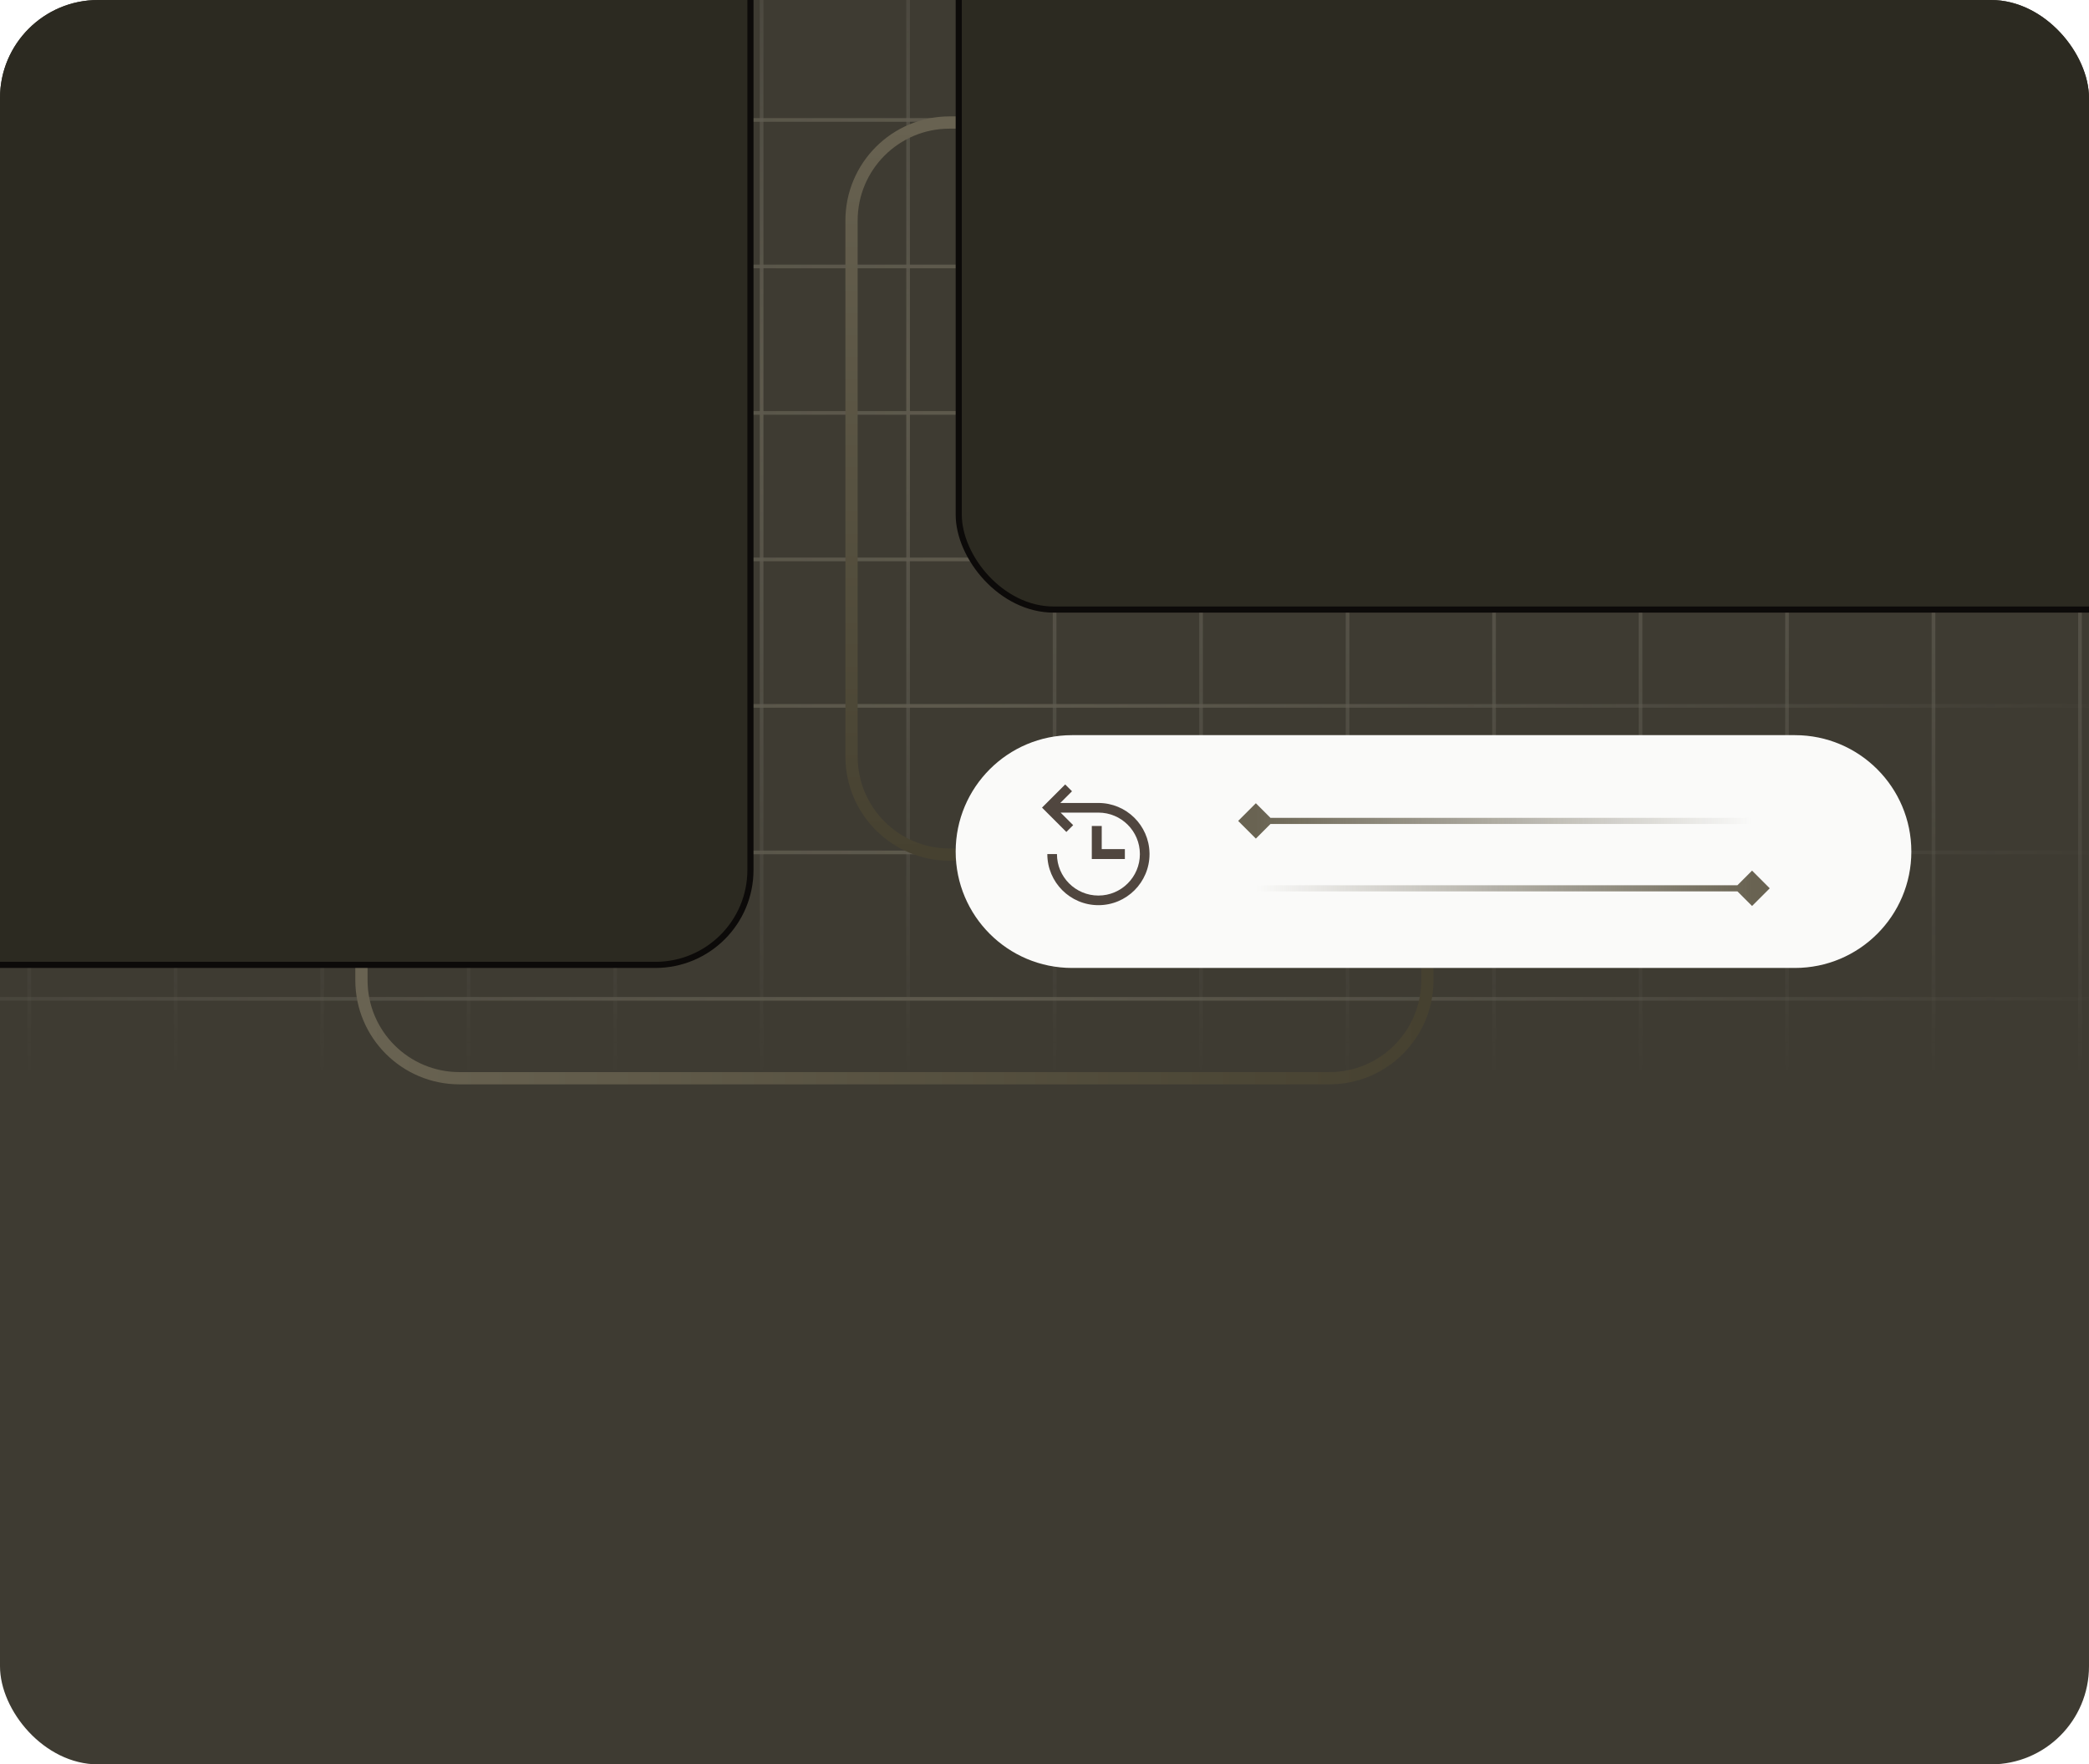 <svg width="341" height="288" viewBox="0 0 341 288" fill="none" xmlns="http://www.w3.org/2000/svg">
<g clip-path="url(#clip0_1548_678)">
<rect width="341" height="288" rx="16" fill="#3E3B32"/>
<g opacity="0.2">
<path d="M4.765 -41V175.8" stroke="url(#paint0_linear_1548_678)" stroke-width="0.6" stroke-linecap="round" stroke-linejoin="round"/>
<path d="M350.688 19.576L-59 19.576" stroke="url(#paint1_linear_1548_678)" stroke-width="0.6" stroke-linecap="round" stroke-linejoin="round"/>
<path d="M28.677 -41V175.8" stroke="url(#paint2_linear_1548_678)" stroke-width="0.6" stroke-linecap="round" stroke-linejoin="round"/>
<path d="M350.688 43.489L-59 43.489" stroke="url(#paint3_linear_1548_678)" stroke-width="0.6" stroke-linecap="round" stroke-linejoin="round"/>
<path d="M52.588 -41V175.8" stroke="url(#paint4_linear_1548_678)" stroke-width="0.6" stroke-linecap="round" stroke-linejoin="round"/>
<path d="M350.688 67.4L-59 67.4" stroke="url(#paint5_linear_1548_678)" stroke-width="0.6" stroke-linecap="round" stroke-linejoin="round"/>
<path d="M76.5 -41V175.8" stroke="url(#paint6_linear_1548_678)" stroke-width="0.6" stroke-linecap="round" stroke-linejoin="round"/>
<path d="M350.688 91.312L-59 91.312" stroke="url(#paint7_linear_1548_678)" stroke-width="0.6" stroke-linecap="round" stroke-linejoin="round"/>
<path d="M100.412 -41V175.8" stroke="url(#paint8_linear_1548_678)" stroke-width="0.6" stroke-linecap="round" stroke-linejoin="round"/>
<path d="M350.688 115.225L-59 115.225" stroke="url(#paint9_linear_1548_678)" stroke-width="0.6" stroke-linecap="round" stroke-linejoin="round"/>
<path d="M124.323 -41V175.8" stroke="url(#paint10_linear_1548_678)" stroke-width="0.6" stroke-linecap="round" stroke-linejoin="round"/>
<path d="M350.688 139.135L-59 139.135" stroke="url(#paint11_linear_1548_678)" stroke-width="0.6" stroke-linecap="round" stroke-linejoin="round"/>
<path d="M148.235 -41V175.8" stroke="url(#paint12_linear_1548_678)" stroke-width="0.6" stroke-linecap="round" stroke-linejoin="round"/>
<path d="M350.688 163.047L-59 163.047" stroke="url(#paint13_linear_1548_678)" stroke-width="0.6" stroke-linecap="round" stroke-linejoin="round"/>
<path d="M172.147 -41V175.8" stroke="url(#paint14_linear_1548_678)" stroke-width="0.6" stroke-linecap="round" stroke-linejoin="round"/>
<path d="M196.059 -41V175.8" stroke="url(#paint15_linear_1548_678)" stroke-width="0.6" stroke-linecap="round" stroke-linejoin="round"/>
<path d="M219.971 -41V175.8" stroke="url(#paint16_linear_1548_678)" stroke-width="0.6" stroke-linecap="round" stroke-linejoin="round"/>
<path d="M243.882 -41V175.8" stroke="url(#paint17_linear_1548_678)" stroke-width="0.6" stroke-linecap="round" stroke-linejoin="round"/>
<path d="M267.794 -41V175.8" stroke="url(#paint18_linear_1548_678)" stroke-width="0.6" stroke-linecap="round" stroke-linejoin="round"/>
<path d="M291.706 -41V175.8" stroke="url(#paint19_linear_1548_678)" stroke-width="0.6" stroke-linecap="round" stroke-linejoin="round"/>
<path d="M315.618 -41V175.8" stroke="url(#paint20_linear_1548_678)" stroke-width="0.6" stroke-linecap="round" stroke-linejoin="round"/>
<path d="M339.529 -41V175.8" stroke="url(#paint21_linear_1548_678)" stroke-width="0.6" stroke-linecap="round" stroke-linejoin="round"/>
</g>
<path d="M233 154V160C233 168.837 225.837 176 217 176H75C66.163 176 59 168.837 59 160V151" stroke="url(#paint22_linear_1548_678)" stroke-width="2"/>
<path d="M179.5 139.5H155C146.163 139.5 139 132.337 139 123.5V36C139 27.163 146.163 20 155 20H204" stroke="url(#paint23_linear_1548_678)" stroke-width="2"/>
<rect x="156.5" y="-48.5" width="210" height="148" rx="15.5" fill="#2C2A21" stroke="#0C0A09"/>
<rect x="-16.5" y="-15.5" width="139" height="173" rx="15.5" fill="#2C2A21" stroke="#0C0A09"/>
<g filter="url(#filter0_di_1548_678)">
<path d="M156 139C156 128.507 164.507 120 175 120H293C303.493 120 312 128.507 312 139V139C312 149.493 303.493 158 293 158H175C164.507 158 156 149.493 156 139V139Z" fill="#FAFAF9"/>
</g>
<path d="M202.113 134L205 136.887L207.887 134L205 131.113L202.113 134ZM205 134V134.5H286V134V133.5H205V134Z" fill="url(#paint24_linear_1548_678)"/>
<path d="M288.887 145L286 142.113L283.113 145L286 147.887L288.887 145ZM205 145V145.5H286V145V144.5H205V145Z" fill="url(#paint25_linear_1548_678)"/>
<path d="M175.18 134.691L174.068 135.802L170.095 131.829L173.878 128.047L174.989 129.158L173.076 131.07H179.302C183.853 131.07 187.553 134.716 187.641 139.246L187.643 139.412C187.643 144.019 183.908 147.753 179.302 147.753C174.695 147.753 170.961 144.018 170.961 139.412H172.532C172.532 143.151 175.563 146.182 179.302 146.182C183.041 146.182 186.071 143.151 186.071 139.412C186.071 135.673 183.041 132.642 179.302 132.642L173.13 132.642L175.18 134.691ZM179.842 134.825L179.841 138.602H183.619V140.222H178.222V134.825H179.841H179.842Z" fill="#50463F"/>
</g>
<defs>
<filter id="filter0_di_1548_678" x="121.7" y="85.7" width="224.6" height="106.6" filterUnits="userSpaceOnUse" color-interpolation-filters="sRGB">
<feFlood flood-opacity="0" result="BackgroundImageFix"/>
<feColorMatrix in="SourceAlpha" type="matrix" values="0 0 0 0 0 0 0 0 0 0 0 0 0 0 0 0 0 0 127 0" result="hardAlpha"/>
<feMorphology radius="2" operator="dilate" in="SourceAlpha" result="effect1_dropShadow_1548_678"/>
<feOffset/>
<feGaussianBlur stdDeviation="16.15"/>
<feComposite in2="hardAlpha" operator="out"/>
<feColorMatrix type="matrix" values="0 0 0 0 0.682 0 0 0 0 0.647 0 0 0 0 0.51 0 0 0 1 0"/>
<feBlend mode="normal" in2="BackgroundImageFix" result="effect1_dropShadow_1548_678"/>
<feBlend mode="normal" in="SourceGraphic" in2="effect1_dropShadow_1548_678" result="shape"/>
<feColorMatrix in="SourceAlpha" type="matrix" values="0 0 0 0 0 0 0 0 0 0 0 0 0 0 0 0 0 0 127 0" result="hardAlpha"/>
<feOffset/>
<feGaussianBlur stdDeviation="4"/>
<feComposite in2="hardAlpha" operator="arithmetic" k2="-1" k3="1"/>
<feColorMatrix type="matrix" values="0 0 0 0 0.714 0 0 0 0 0.678 0 0 0 0 0.553 0 0 0 1 0"/>
<feBlend mode="normal" in2="shape" result="effect2_innerShadow_1548_678"/>
</filter>
<linearGradient id="paint0_linear_1548_678" x1="5.265" y1="-41" x2="5.265" y2="175.8" gradientUnits="userSpaceOnUse">
<stop stop-color="#F8F7F3" stop-opacity="0"/>
<stop offset="0.481" stop-color="#D9D2B6"/>
<stop offset="1" stop-color="#F8F7F3" stop-opacity="0"/>
</linearGradient>
<linearGradient id="paint1_linear_1548_678" x1="350.688" y1="20.076" x2="-59" y2="20.076" gradientUnits="userSpaceOnUse">
<stop stop-color="#F8F7F3" stop-opacity="0"/>
<stop offset="0.481" stop-color="#D9D2B6"/>
<stop offset="1" stop-color="#F8F7F3" stop-opacity="0"/>
</linearGradient>
<linearGradient id="paint2_linear_1548_678" x1="29.177" y1="-41" x2="29.177" y2="175.8" gradientUnits="userSpaceOnUse">
<stop stop-color="#F8F7F3" stop-opacity="0"/>
<stop offset="0.481" stop-color="#D9D2B6"/>
<stop offset="1" stop-color="#F8F7F3" stop-opacity="0"/>
</linearGradient>
<linearGradient id="paint3_linear_1548_678" x1="350.688" y1="43.989" x2="-59" y2="43.989" gradientUnits="userSpaceOnUse">
<stop stop-color="#F8F7F3" stop-opacity="0"/>
<stop offset="0.481" stop-color="#D9D2B6"/>
<stop offset="1" stop-color="#F8F7F3" stop-opacity="0"/>
</linearGradient>
<linearGradient id="paint4_linear_1548_678" x1="53.088" y1="-41" x2="53.088" y2="175.8" gradientUnits="userSpaceOnUse">
<stop stop-color="#F8F7F3" stop-opacity="0"/>
<stop offset="0.481" stop-color="#D9D2B6"/>
<stop offset="1" stop-color="#F8F7F3" stop-opacity="0"/>
</linearGradient>
<linearGradient id="paint5_linear_1548_678" x1="350.688" y1="67.9" x2="-59" y2="67.9" gradientUnits="userSpaceOnUse">
<stop stop-color="#F8F7F3" stop-opacity="0"/>
<stop offset="0.481" stop-color="#D9D2B6"/>
<stop offset="1" stop-color="#F8F7F3" stop-opacity="0"/>
</linearGradient>
<linearGradient id="paint6_linear_1548_678" x1="77" y1="-41" x2="77" y2="175.8" gradientUnits="userSpaceOnUse">
<stop stop-color="#F8F7F3" stop-opacity="0"/>
<stop offset="0.481" stop-color="#D9D2B6"/>
<stop offset="1" stop-color="#F8F7F3" stop-opacity="0"/>
</linearGradient>
<linearGradient id="paint7_linear_1548_678" x1="350.688" y1="91.812" x2="-59" y2="91.812" gradientUnits="userSpaceOnUse">
<stop stop-color="#F8F7F3" stop-opacity="0"/>
<stop offset="0.481" stop-color="#D9D2B6"/>
<stop offset="1" stop-color="#F8F7F3" stop-opacity="0"/>
</linearGradient>
<linearGradient id="paint8_linear_1548_678" x1="100.912" y1="-41" x2="100.912" y2="175.8" gradientUnits="userSpaceOnUse">
<stop stop-color="#F8F7F3" stop-opacity="0"/>
<stop offset="0.481" stop-color="#D9D2B6"/>
<stop offset="1" stop-color="#F8F7F3" stop-opacity="0"/>
</linearGradient>
<linearGradient id="paint9_linear_1548_678" x1="350.688" y1="115.725" x2="-59" y2="115.725" gradientUnits="userSpaceOnUse">
<stop stop-color="#F8F7F3" stop-opacity="0"/>
<stop offset="0.481" stop-color="#D9D2B6"/>
<stop offset="1" stop-color="#F8F7F3" stop-opacity="0"/>
</linearGradient>
<linearGradient id="paint10_linear_1548_678" x1="124.823" y1="-41" x2="124.823" y2="175.8" gradientUnits="userSpaceOnUse">
<stop stop-color="#F8F7F3" stop-opacity="0"/>
<stop offset="0.481" stop-color="#D9D2B6"/>
<stop offset="1" stop-color="#F8F7F3" stop-opacity="0"/>
</linearGradient>
<linearGradient id="paint11_linear_1548_678" x1="350.688" y1="139.635" x2="-59" y2="139.635" gradientUnits="userSpaceOnUse">
<stop stop-color="#F8F7F3" stop-opacity="0"/>
<stop offset="0.481" stop-color="#D9D2B6"/>
<stop offset="1" stop-color="#F8F7F3" stop-opacity="0"/>
</linearGradient>
<linearGradient id="paint12_linear_1548_678" x1="148.735" y1="-41" x2="148.735" y2="175.8" gradientUnits="userSpaceOnUse">
<stop stop-color="#F8F7F3" stop-opacity="0"/>
<stop offset="0.481" stop-color="#D9D2B6"/>
<stop offset="1" stop-color="#F8F7F3" stop-opacity="0"/>
</linearGradient>
<linearGradient id="paint13_linear_1548_678" x1="350.688" y1="163.547" x2="-59" y2="163.547" gradientUnits="userSpaceOnUse">
<stop stop-color="#F8F7F3" stop-opacity="0"/>
<stop offset="0.481" stop-color="#D9D2B6"/>
<stop offset="1" stop-color="#F8F7F3" stop-opacity="0"/>
</linearGradient>
<linearGradient id="paint14_linear_1548_678" x1="172.647" y1="-41" x2="172.647" y2="175.8" gradientUnits="userSpaceOnUse">
<stop stop-color="#F8F7F3" stop-opacity="0"/>
<stop offset="0.481" stop-color="#D9D2B6"/>
<stop offset="1" stop-color="#F8F7F3" stop-opacity="0"/>
</linearGradient>
<linearGradient id="paint15_linear_1548_678" x1="196.559" y1="-41" x2="196.559" y2="175.8" gradientUnits="userSpaceOnUse">
<stop stop-color="#F8F7F3" stop-opacity="0"/>
<stop offset="0.481" stop-color="#D9D2B6"/>
<stop offset="1" stop-color="#F8F7F3" stop-opacity="0"/>
</linearGradient>
<linearGradient id="paint16_linear_1548_678" x1="220.471" y1="-41" x2="220.471" y2="175.8" gradientUnits="userSpaceOnUse">
<stop stop-color="#F8F7F3" stop-opacity="0"/>
<stop offset="0.481" stop-color="#D9D2B6"/>
<stop offset="1" stop-color="#F8F7F3" stop-opacity="0"/>
</linearGradient>
<linearGradient id="paint17_linear_1548_678" x1="244.382" y1="-41" x2="244.382" y2="175.8" gradientUnits="userSpaceOnUse">
<stop stop-color="#F8F7F3" stop-opacity="0"/>
<stop offset="0.481" stop-color="#D9D2B6"/>
<stop offset="1" stop-color="#F8F7F3" stop-opacity="0"/>
</linearGradient>
<linearGradient id="paint18_linear_1548_678" x1="268.294" y1="-41" x2="268.294" y2="175.8" gradientUnits="userSpaceOnUse">
<stop stop-color="#F8F7F3" stop-opacity="0"/>
<stop offset="0.481" stop-color="#D9D2B6"/>
<stop offset="1" stop-color="#F8F7F3" stop-opacity="0"/>
</linearGradient>
<linearGradient id="paint19_linear_1548_678" x1="292.206" y1="-41" x2="292.206" y2="175.8" gradientUnits="userSpaceOnUse">
<stop stop-color="#F8F7F3" stop-opacity="0"/>
<stop offset="0.481" stop-color="#D9D2B6"/>
<stop offset="1" stop-color="#F8F7F3" stop-opacity="0"/>
</linearGradient>
<linearGradient id="paint20_linear_1548_678" x1="316.118" y1="-41" x2="316.118" y2="175.8" gradientUnits="userSpaceOnUse">
<stop stop-color="#F8F7F3" stop-opacity="0"/>
<stop offset="0.481" stop-color="#D9D2B6"/>
<stop offset="1" stop-color="#F8F7F3" stop-opacity="0"/>
</linearGradient>
<linearGradient id="paint21_linear_1548_678" x1="340.029" y1="-41" x2="340.029" y2="175.8" gradientUnits="userSpaceOnUse">
<stop stop-color="#F8F7F3" stop-opacity="0"/>
<stop offset="0.481" stop-color="#D9D2B6"/>
<stop offset="1" stop-color="#F8F7F3" stop-opacity="0"/>
</linearGradient>
<linearGradient id="paint22_linear_1548_678" x1="59" y1="152.688" x2="233" y2="152.682" gradientUnits="userSpaceOnUse">
<stop stop-color="#696352"/>
<stop offset="1" stop-color="#464130"/>
</linearGradient>
<linearGradient id="paint23_linear_1548_678" x1="133.251" y1="16.732" x2="133.251" y2="139.5" gradientUnits="userSpaceOnUse">
<stop stop-color="#696352"/>
<stop offset="1" stop-color="#464130"/>
</linearGradient>
<linearGradient id="paint24_linear_1548_678" x1="205" y1="134.068" x2="286" y2="134.031" gradientUnits="userSpaceOnUse">
<stop stop-color="#696352"/>
<stop offset="1" stop-color="#696352" stop-opacity="0"/>
</linearGradient>
<linearGradient id="paint25_linear_1548_678" x1="205" y1="145.068" x2="286" y2="145.031" gradientUnits="userSpaceOnUse">
<stop stop-color="#696352" stop-opacity="0"/>
<stop offset="1" stop-color="#696352"/>
</linearGradient>
<clipPath id="clip0_1548_678">
<rect width="341" height="288" rx="16" fill="white"/>
</clipPath>
</defs>
</svg>
